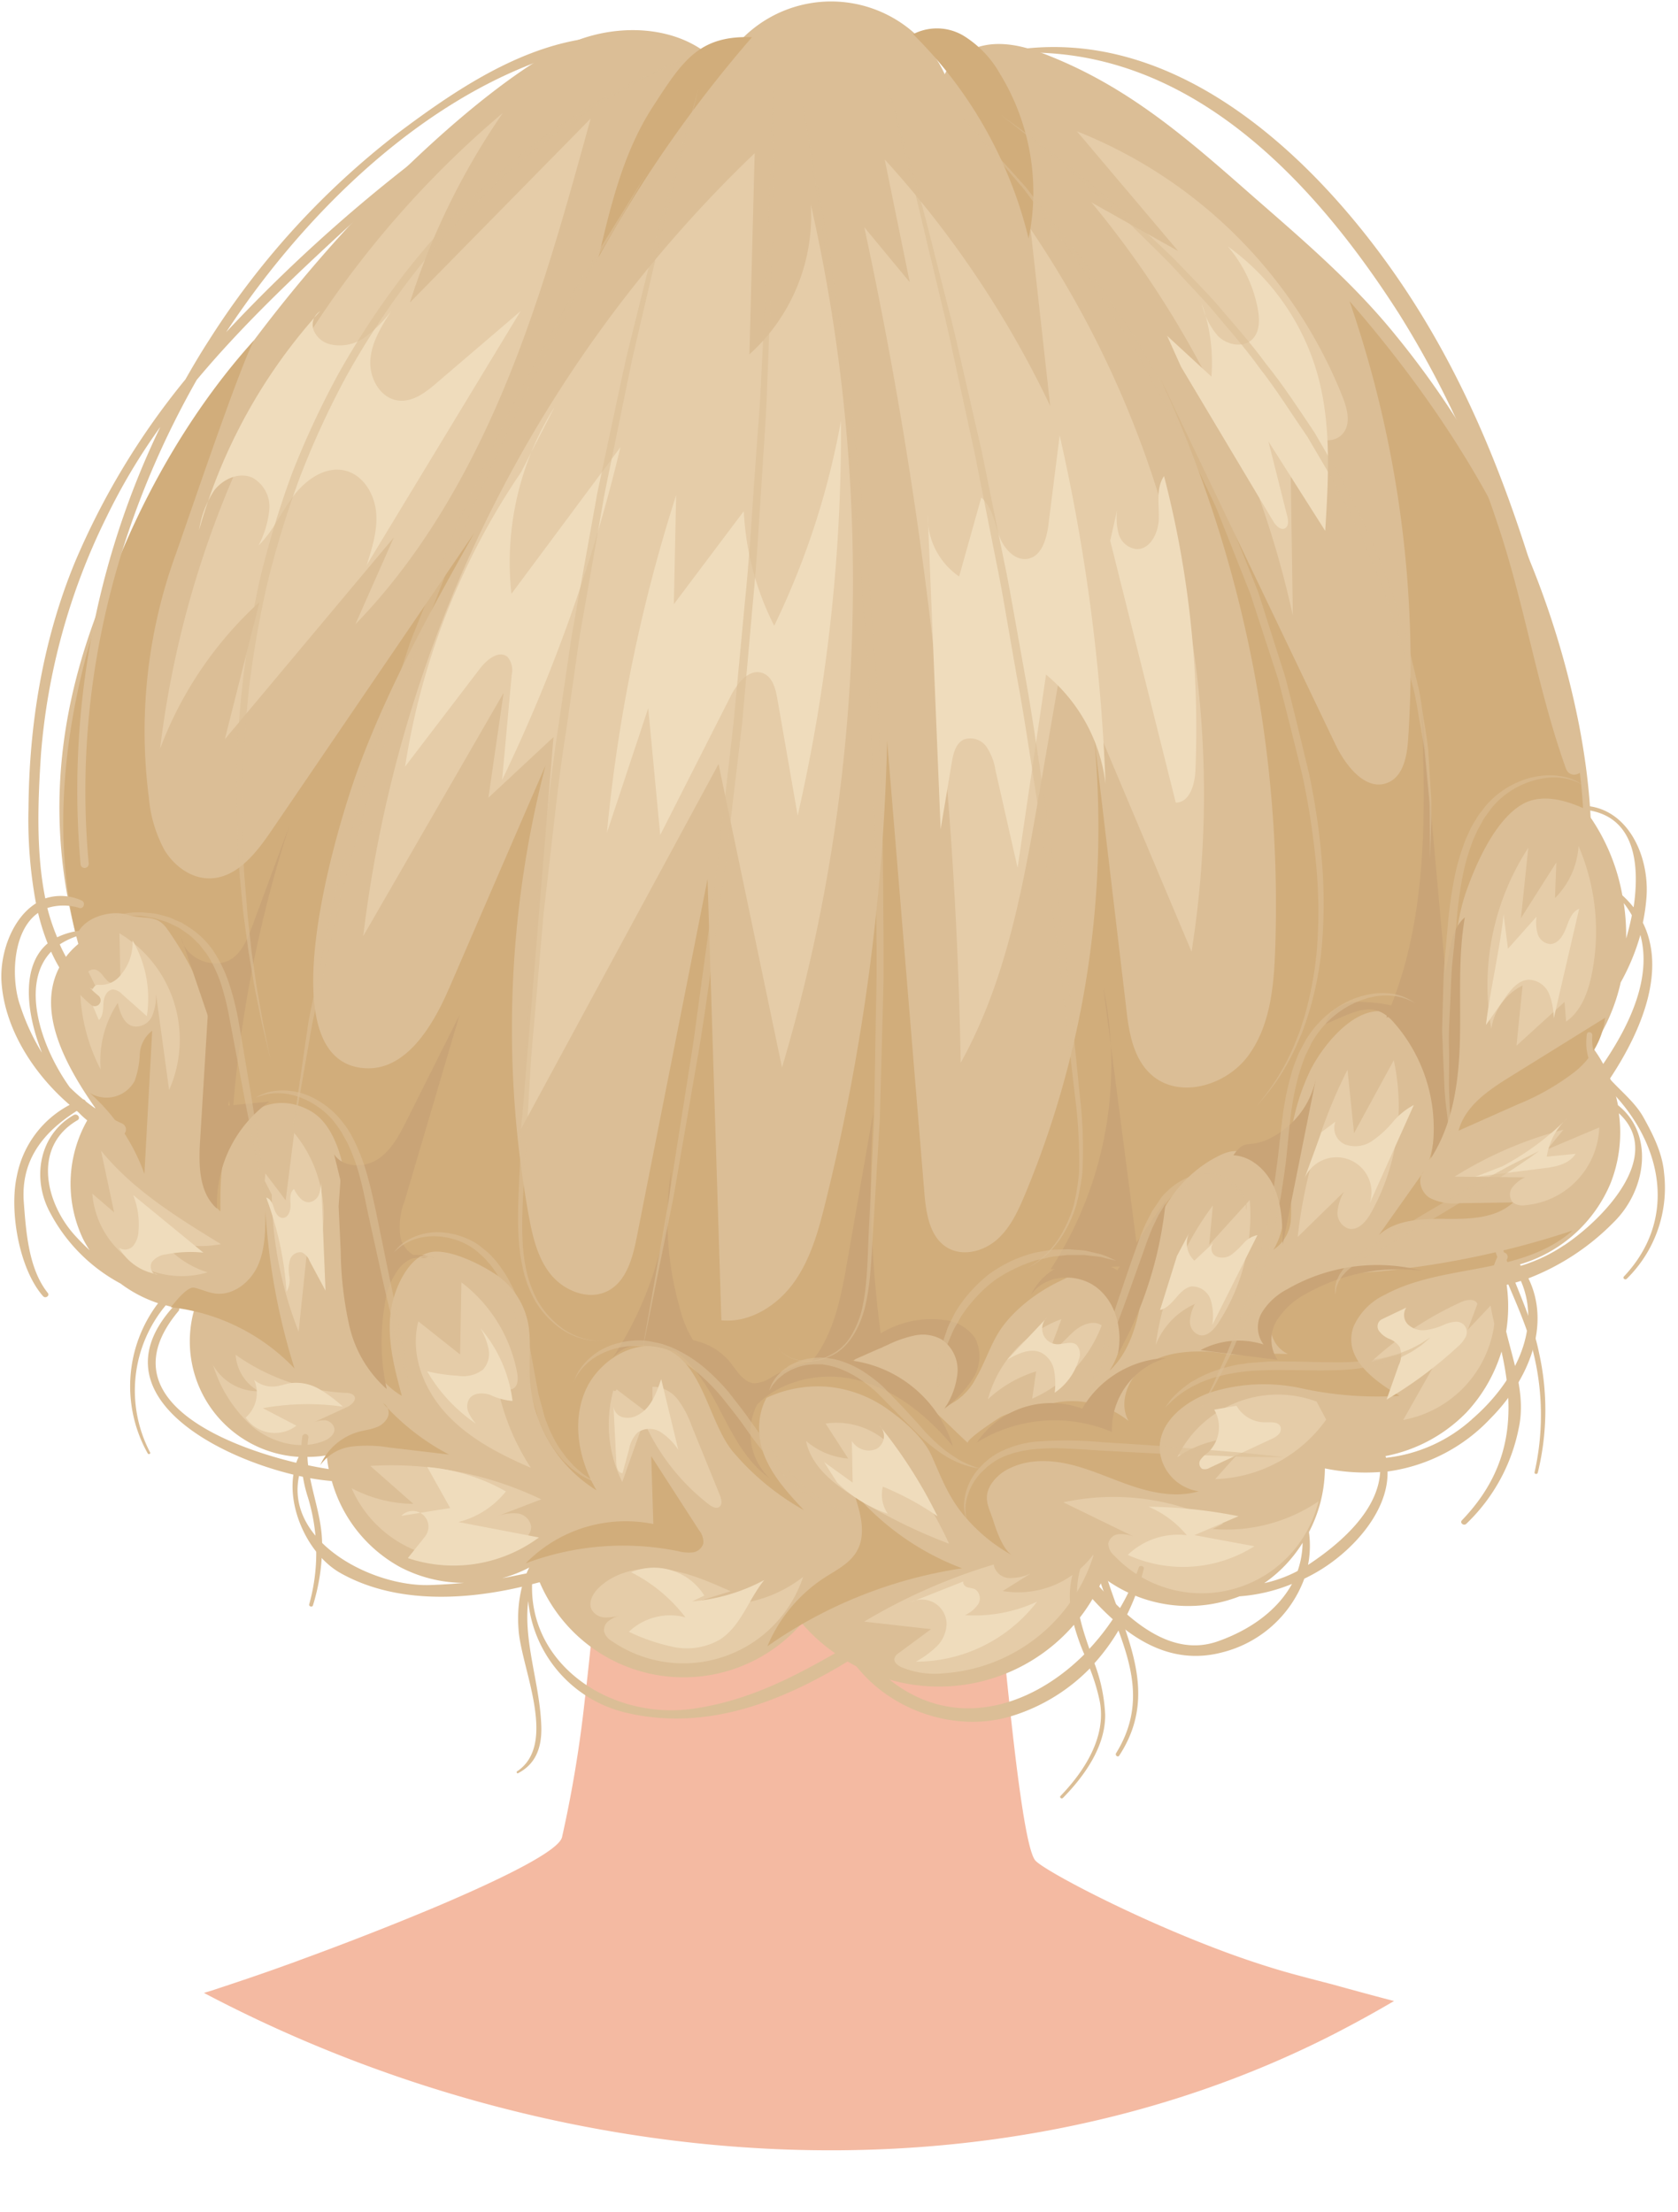 <svg xmlns="http://www.w3.org/2000/svg" viewBox="-0.22 -0.216 255.99 337.406"><title>Depositphotos_126177568_01</title><g data-name="Layer 2" style="isolation:isolate"><path d="M211 146.32a154.78 154.78 0 0 1-5 31.45c-.73 2.74-1.57 5.46-2.5 8.15-.36 1-.73 2-1.13 3.08-.84 2.26-1.75 4.49-2.75 6.72-8.37 18.55-23.12 35.18-41.21 44.95a81.09 81.09 0 0 1-7.65 3.62l-1 .4-.16.07c-2.25.88-4.52 1.65-6.85 2.31a69.58 69.58 0 0 1-18.56 2.7 71 71 0 0 1-21.31-3.15 75.51 75.51 0 0 1-8.47-3.12l-1.06-.5c-1.45-.65-2.9-1.36-4.31-2.1-1.79-.93-3.56-1.93-5.27-3a95 95 0 0 1-29.55-28.78 113.81 113.81 0 0 1-10.55-20.39c-.13-.29-.23-.6-.36-.9-1-2.62-2-5.27-2.82-7.94a172.85 172.85 0 0 1-7-33.22c-.63-5.34-1-10.69-1.31-16-1-19.58.07-39.61 6.94-58.07s20.22-35.31 38.73-43.51c16.15-7.16 34.65-7.22 52.39-6 19.54 1.36 40.21 4.65 54.89 17.14 17.45 14.85 22.26 38.92 24.53 61.22a274.24 274.24 0 0 1 1.34 44.87z" fill="#f4baa2"/><path d="M223.52 167.62a57.83 57.83 0 0 1-2.52 7.58 27.52 27.52 0 0 1-2.43 4.6c-2.43 3.67-6.13 6.69-10.46 7.42a11.3 11.3 0 0 1-5.29-.38l-.46-.16c-.29-.11-.55-.21-.82-.34A9.95 9.95 0 0 1 197 182l8.65-34.65a6.61 6.61 0 0 1 .88-1.82 7.78 7.78 0 0 1 2.27-2.18 9.13 9.13 0 0 1 2.16-1 9.55 9.55 0 0 1 6.31.2c4.36 1.79 7.06 6.42 7.74 11.09s-.28 9.42-1.49 13.98z" fill="#f4baa2"/><path d="M46.42 182a8.42 8.42 0 0 1-3.11 3.5c-.14.11-.29.2-.43.29a8.63 8.63 0 0 1-1 .54 10.1 10.1 0 0 1-1.29.5 11.3 11.3 0 0 1-5.29.38c-4.33-.73-8-3.75-10.46-7.42a27.52 27.52 0 0 1-2.43-4.6 57.81 57.81 0 0 1-2.49-7.58c-1.22-4.56-2.22-9.3-1.54-14s3.38-9.3 7.74-11.09a9.61 9.61 0 0 1 7.38.21 7.9 7.9 0 0 1 1.09.57 7.78 7.78 0 0 1 2.27 2.18 6.61 6.61 0 0 1 .88 1.82z" fill="#f4baa2"/><path d="M212.45 305q-4.47 2.62-9.09 5c-53.13 27.19-119.61 21.65-172.47-6.24l1.27-.38c3-1 7-2.31 11.37-3.9.67-.23 1.35-.48 2-.73 6.86-2.5 14.56-5.5 21.37-8.38 10-4.27 18.12-8.32 18.62-10.36A188.05 188.05 0 0 0 89 259c.86-7.19 1.58-14.91 2.21-22.25v-.38c.38-4.27.73-8.38 1.06-12.2 20.41-2.4 37.31-.33 57.72-2.75.48 4.25 1.06 10.22 1.69 16.81v.06c.69 7.22 1.42 15.2 2.21 22.42 1.27 11.76 2.61 21.52 3.86 22.88 1.46 1.59 15.81 9.2 30.24 14.41 3.34 1.19 6.71 2.27 9.9 3.11 1.71.46 3.4.9 5 1.31 3.66 1.01 6.92 1.9 9.56 2.58z" fill="#f4baa2"/><path d="M246.61 168.36a21.68 21.68 0 0 0-1.2-4.09c5.12-7.73 8.49-16.71 5-23.75a30.23 30.23 0 0 0 .55-3.85c.49-6.48-3-13.95-9.91-14-.35-.43-.69-.86-1.06-1.26-31.35 18.15-69.09 21.41-105.3 20.35s-72.47-6-108.53-2.58c-6.53.62-14 2.13-17.17 7.86-3.83 6.9.81 15.27 5.32 21.74a19.6 19.6 0 0 0-1.85 20 17.91 17.91 0 0 0 1 1.71c-.79-.74-1.57-1.51-2.31-2.33-4.48-5-6.42-13.51.45-17.51.55-.32 0-1.1-.57-.79-5.3 3-6.44 9.71-3.59 14.92a26 26 0 0 0 10.73 10.78 20 20 0 0 0 5.73 3 20.93 20.93 0 0 0-1.59 22.9c.12.22.49.09.37-.14a20.29 20.29 0 0 1 2.39-22.44c.36.09.72.21 1.09.28-11.53 12.84 5.5 22.44 18.38 25.55-.84 5.6 2.52 12.37 7.16 15 8.11 4.57 18.38 4.28 27.71 2.1a20.16 20.16 0 0 0-.53 6.39c.3 5.79 6.12 17.55-.22 21.77-.15.1 0 .37.15.28 2.75-1.42 3.65-4 3.55-7.15-.2-6.47-2.75-12.82-2-19.12A19.48 19.48 0 0 0 95.2 261c12.21 2.91 23.6-1.55 33.89-7.79a27.24 27.24 0 0 0 37.36-9.53c5.24 5.75 11.66 10.26 19.74 8.15a18 18 0 0 0 12.57-11.25c.54-.26 1.08-.54 1.61-.84 5.38-3 11.23-9.18 11.09-15.51a26.38 26.38 0 0 0 15.72-8.11c5.77-5.81 9.26-14.22 5.77-21.35a36.73 36.73 0 0 0 12.92-8.47c5.13-4.97 6.3-13.57.74-17.94zM46.44 222a16.9 16.9 0 0 0 3.18-.24 20 20 0 0 0 .31 2.1c-1.21-.19-2.55-.44-4-.76q.23-.52.51-1.1zM27 199.77a.46.46 0 0 0 .09-.49 17.9 17.9 0 0 0 2.34.2A17.65 17.65 0 0 0 45.34 222a9.32 9.32 0 0 0-.37.9C32.87 220 16.22 212.65 27 199.77zm38.4 41.78c-8.86.3-22.12-6.64-20-16.64a38 38 0 0 0 5 .78 21.61 21.61 0 0 0 10.42 13.12 21.18 21.18 0 0 0 9.76 2.41c-1.74.16-3.46.27-5.18.33zm11-1.05a20.73 20.73 0 0 0 4.12-1.62c-.15.3-.3.6-.42.9-1.23.22-2.47.52-3.71.72zm29.09 19.92c-12.2 1.73-24.89-6.39-24.54-19l1.16-.3a23.87 23.87 0 0 0 40 6.26 26.53 26.53 0 0 0 5.07 4.57c-6.81 3.9-13.59 7.32-21.69 8.47zm80.09-10.29c-7 2.47-13.24-2.92-18.1-8.35.22-.44.44-.89.64-1.35a21.52 21.52 0 0 0 20.76 2.84 26.08 26.08 0 0 0 8-1.89c-2.24 4.08-6.44 7.04-11.3 8.75zm12.17-10.73a19.84 19.84 0 0 1-5.1 1.86 21 21 0 0 0 5.85-6.15 13.67 13.67 0 0 1-.76 4.3zm46.61-77.33a20 20 0 0 0-1.62-2.52 29.09 29.09 0 0 0 4.29-9.92 33.57 33.57 0 0 0 3-7.24c1.71 6.29-1.33 13.32-5.68 19.69zm3.15-24.52a14.46 14.46 0 0 1 1.22 1.84c-.24 1.22-.54 2.42-.87 3.54a33 33 0 0 0-.36-5.37zm1.45.59a15.25 15.25 0 0 0-1.68-1.79 30.56 30.56 0 0 0-5.69-13.05c7.52.85 8.41 8.08 7.41 14.85zM199.45 238.4l-.12.07a15.18 15.18 0 0 0 .14-5 21.25 21.25 0 0 0 2.43-9.71 30.56 30.56 0 0 0 8.43.55c-.33 5.93-6.11 10.93-10.88 14.09zm24.91-22.15a23.37 23.37 0 0 1-13.13 5.89c0-.09-.06-.18-.09-.26a23.44 23.44 0 0 0 12.37-6.67 23.69 23.69 0 0 0 6.12-19.45c.73-.17 1.46-.37 2.17-.6 3.3 7.51-1.19 15.69-7.44 21.08zm14-26.51a24.44 24.44 0 0 1-6.56 3.11l-.15-.21a21.57 21.57 0 0 0 13.83-12.37 21.11 21.11 0 0 0 1.27-10.68c7.04 6.48-2.44 16.2-8.35 20.14z" fill="#dbbe96"/><path d="M86.15 6.64c-11.41 5.12-37.87 28.15-57.77 59.77-14.52 23.06-23.54 46.16-17.77 72.79s24.27 50.08 48.05 63.64 52.43 17.65 79.46 13.35 52.46-16.7 73.91-33.71c11.63-9.23 22.51-20.33 27.41-34.35 4.19-12 3.64-25.17 1.26-37.64A135.15 135.15 0 0 0 212.76 51c-7-8.67-15.23-15.45-23.54-22.77-9-7.9-17.41-15-28.62-19.62-2.89-1.2-5.93-2.25-9.06-2.1s-6.35 1.75-7.63 4.6A19.09 19.09 0 0 0 109.79 10c-5.24-6.19-14.89-6.91-22.4-3.89z" fill="#dbbe96"/><path d="M71.89 81.5l.23-.41-31 45.5c-2.32 3.4-5.31 7.18-9.43 7.17-2.81 0-5.36-1.92-6.82-4.32a20.53 20.53 0 0 1-2.38-8 79.06 79.06 0 0 1 4.18-37.33c2.21-6.25 9.57-28.11 11.88-32.45-20.32 22.4-34.57 60.72-27.11 91 .75-2.78 5-4.17 7.75-3.35s4.44-.17 6.1 2.18c3.14 4.44 6.22 10.22 6.94 15.69s-.82 12-1.22 17.56a22.18 22.18 0 0 0 0 5.25 7.46 7.46 0 0 0 2.39 4.56c0-3.43-.07-7 1.13-10.17 2-5.36 7.37-8.1 12.6-5.15 5 2.8 5.81 12 6 17 .18 4.83-.16 9.71.69 14.47s3.12 9.55 7.26 12c-1.13-4.21-2.27-8.55-1.69-12.87.41-3.1 2.44-8.13 5.87-9 2.72-.73 7.49 1.64 9.71 3.06a11.65 11.65 0 0 1 5.49 8.42c.33 2.69 0 5.42.18 8.13a21.57 21.57 0 0 0 10.14 16.66c-2.67-4.54-3.79-10.28-1.73-15.12 1.63-3.84 5.94-7.17 10.27-6.86 7.41.54 8.23 11.09 12.2 16a39.31 39.31 0 0 0 10.89 9c-2.26-2.43-4.57-4.92-5.89-8-2.36-5.43-.24-12.34 6.24-13.15a8.75 8.75 0 0 1 7.05 2.34c-3.81-3.66 7-9 9.61-9 2.27 0 6 .91 6.91 3.28.67 1.84-.48 8.25-2.75 8.91a9.33 9.33 0 0 0 5.13-4.59c1.17-2 1.94-4.29 3.09-6.34 2-3.58 6-6.63 9.65-8.37 1.78-.85 3.72-2 5.54-.92s3.17 3.94 3.63 5.94a11.21 11.21 0 0 1-1.58 8.64c2.78-2.57 4-6.39 4.72-10.11s.91-7.56 2.12-11.15a19.82 19.82 0 0 1 8.7-10.91c2.23-1.24 3.74-1.95 6-.58a10.4 10.4 0 0 1 4.24 4.92 10.53 10.53 0 0 1-.77 9.37 5.92 5.92 0 0 0 2.66-4.58 28.67 28.67 0 0 0-.23-5.49 33.72 33.72 0 0 1 3.2-17.29c2.05-4.11 7.89-11.42 13.19-8.24a10.34 10.34 0 0 1 3.82 4.92 25.33 25.33 0 0 1 1.14 17c4.35-7.16 4-16.11 3.82-24.49-.1-5.7 0-11.63 2-17 1.51-4.17 4.32-10.34 8.25-12.7 2.89-1.74 6.49-.77 9.39.51-1.88-29.95-17.19-56.13-35.63-77.32a170 170 0 0 1 8.94 66.83c-.17 2.54-.71 5.54-3 6.57-3.37 1.5-6.5-2.46-8.09-5.79l-26.62-55.61a191.65 191.65 0 0 1 17.42 87.11c-.21 5.58-.78 11.48-4.12 16s-10.38 6.61-14.63 3c-2.94-2.51-3.59-6.73-4-10.57l-4.85-40.92A145.62 145.62 0 0 1 156.14 182c-1.05 2.51-2.23 5.07-4.28 6.87s-5.19 2.61-7.54 1.23c-2.72-1.6-3.26-5.23-3.52-8.37l-5.68-68.95a323.75 323.75 0 0 1-9.42 70.45c-1.05 4.24-2.24 8.57-4.78 12.13s-6.74 6.24-11.09 5.81l-2.11-67.31-10.78 54.54c-.63 3.19-1.56 6.81-4.45 8.3s-6.64 0-8.69-2.53-2.79-5.87-3.38-9.09A159.85 159.85 0 0 1 83 116.55l-14.69 33.94c-2.53 5.85-6.65 12.73-13 12.22-15.14-1.2-3.93-37.32-1-45.37 4.56-12.52 11.07-24.21 17.58-35.84z" fill="#d1ad7b"/><path d="M146.56 230.59l.05.06a25.57 25.57 0 0 0 7.64 6.39c-1.47-.8-2.53-4-3-5.51-.65-1.9-1.51-3.28-.32-5.28a6.83 6.83 0 0 1 3-2.56c3-1.43 6.49-1.23 9.68-.39s6.18 2.28 9.32 3.29 6.56 1.59 9.72.66a7 7 0 0 1-5.92-6c-.48-4.76 4.52-8.23 8.56-9.33a27.15 27.15 0 0 1 12.74-.44 54.54 54.54 0 0 0 15.25 1.21c-3.58-2.16-8.77-5.63-7-10.58a9.71 9.71 0 0 1 4.72-4.81c4.49-2.44 9.67-3.15 14.69-4.11s10.19-2.32 14-5.71a134.65 134.65 0 0 1-29.87 6.26 46.1 46.1 0 0 0-8 1.13c-3.41.94-9 4-8.06 8.31a4.56 4.56 0 0 0 2.5 3.13 65.36 65.36 0 0 0-6.66.12c-1.84.14-3.64-.41-5.48-.48-3.29-.13-6.77.17-9.48 2s-4.29 5.7-2.69 8.58a13.74 13.74 0 0 0-12.82-2.37c-2.18.7-4.41.68-6.54 1.68-.49.23-5.61 3.62-5.14 4.05-2.5-2.28-4.92-4.93-7.67-6.88A29.15 29.15 0 0 0 131 209a18.19 18.19 0 0 0-9.14-.52 10 10 0 0 0-7 5.52 18.48 18.48 0 0 1 11.54-2.66 18.77 18.77 0 0 1 8.93 3.48c2.42 1.73 5.4 4.31 6.6 7.07 1.38 3.11 2.45 5.99 4.63 8.7z" fill="#d1ad7b"/><path d="M107.08 235.2a2.84 2.84 0 0 0-.65-2l-7.3-11.31.32 10.35a21.33 21.33 0 0 0-19.47 6 42.25 42.25 0 0 1 23.21-1.87 6.23 6.23 0 0 0 2.25.2 1.93 1.93 0 0 0 1.64-1.37z" fill="#d1ad7b"/><path d="M130.41 236.53c-1.09 1.78-3.07 2.75-4.82 3.88a23.13 23.13 0 0 0-8.74 10.48A69.49 69.49 0 0 1 146.56 239 40.48 40.48 0 0 1 130 227.36c1 2.99 2.07 6.47.41 9.17z" fill="#d1ad7b"/><path d="M25.83 199.18a30.69 30.69 0 0 1 18.88 9.34 100.31 100.31 0 0 1-4.44-24.06c0 2.81 0 5.72-1.12 8.29s-3.78 4.7-6.56 4.33c-1.08-.14-2.09-.64-3.16-.88s-2.89 2.15-3.6 2.98z" fill="#d1ad7b"/><path d="M20.33 164.64a4.88 4.88 0 0 1-6.89 1.82 30.16 30.16 0 0 1 8.37 12.38L23 157a4.79 4.79 0 0 0-1.89 3.55 14 14 0 0 1-.78 4.09z" fill="#d1ad7b"/><path d="M54.63 218.14a9.11 9.11 0 0 0-6 5.14 6.92 6.92 0 0 1 4.79-2.85 20.52 20.52 0 0 1 5.73.14l9.14 1.08a35.66 35.66 0 0 1-10.06-7.83 1.68 1.68 0 0 1 .69 2.16 3.11 3.11 0 0 1-1.88 1.56c-.76.29-1.6.39-2.41.6z" fill="#d1ad7b"/><path d="M231.29 168.25l-9 4c1-3.77 4.56-6.18 7.87-8.23l14.5-9a12.41 12.41 0 0 1-4.8 8.37 36.82 36.82 0 0 1-8.57 4.86z" fill="#d1ad7b"/><path d="M222.31 183.31a7.92 7.92 0 0 1-4.48-.85c-1.29-.85-1.92-2.87-.83-4l-6.87 9.71c2.67-2.42 6.65-2.51 10.26-2.47s7.59-.07 10.24-2.51z" fill="#d1ad7b"/><path d="M164.87 214.64a13.68 13.68 0 0 0-16.07 5.17 22.46 22.46 0 0 1 20.61-1.61 11.38 11.38 0 0 1 8.29-11.28 15.69 15.69 0 0 0-12.83 7.72z" fill="#c9a477"/><path d="M216.82 193.63a27.43 27.43 0 0 0-20.65 2.79 9.9 9.9 0 0 0-3.84 3.5 4.44 4.44 0 0 0 .21 4.94 12.43 12.43 0 0 0-9.62.86l11.76 1.48a5.56 5.56 0 0 1-.12-6 11.83 11.83 0 0 1 4.72-4.21 28.43 28.43 0 0 1 17.54-3.36z" fill="#c9a477"/><path d="M187.94 176c2.86.15 5.24 2.47 6.33 5.12s1.16 5.59 1.2 8.46l5.07-25.3a13.1 13.1 0 0 1-7.65 9.43c-2.8 1.13-3.21-.22-4.95 2.29z" fill="#c9a477"/><path d="M212.3 155.61a24.46 24.46 0 0 1 5.78 20.83c3.39-5.26 4.26-11.74 4.42-18s-.31-12.57.75-18.73c-3.51 3.06-1.6 9.79-5.35 12.54-1.58 1.16-3.72 1.2-5.66.93a23.89 23.89 0 0 0-5.84-.57c-1.95.22-4 1.43-4.36 3.35 4.29-1.75 7.15-3.77 10.26-.35z" fill="#c9a477"/><path d="M178.43 186.48l.18-.35z" fill="#c9a477"/><path d="M170.32 206.34a59.58 59.58 0 0 0 7.31-23.5l-7.4 10.71a9.1 9.1 0 0 0-13.17 3.75c2.09-3.12 7-3.45 10-1.15s4.01 6.5 3.26 10.19z" fill="#c9a477"/><path d="M113.5 216.3c3.22-5.34 10.32-7.47 16.42-6.16s11.25 5.47 15.24 10.26a18.81 18.81 0 0 0-27.56-10.63 5.16 5.16 0 0 1-2.67 1c-1.7-.06-2.69-1.86-3.75-3.19a9.66 9.66 0 0 0-10.61-3c4.14 1.77 6.71 5.88 8.81 9.86s4.14 8.25 7.82 10.83a9.58 9.58 0 0 1-1.09-12.59z" fill="#c9a477"/><path d="M31.6 152.58l-1.29 21.11c-.23 3.72-.23 8 2.58 10.45a19.17 19.17 0 0 1 8-16.33l-6.3.61c1.13-7.42 1.24-9.66-2.99-15.84z" fill="#c9a477"/><path d="M51.44 183.78l.32 6.91A54.57 54.57 0 0 0 53.07 202a18.31 18.31 0 0 0 5.71 9.66 33.44 33.44 0 0 1-.28-13 11 11 0 0 1 2.24-5.5 4.8 4.8 0 0 1 5.41-1.47 10.23 10.23 0 0 0-9.39 1.64 36.43 36.43 0 0 0-4.93-15.06z" fill="#c9a477"/><path d="M143.84 201.12a6.63 6.63 0 0 1 4.65 2.69 6.16 6.16 0 0 1-.24 6.16 18.14 18.14 0 0 1-4.4 4.69 11.72 11.72 0 0 0 2-5.44 5.68 5.68 0 0 0-2.32-5.07 5.94 5.94 0 0 0-4.19-.67 17.65 17.65 0 0 0-4.1 1.42l-7.83 3.46a30.93 30.93 0 0 1 7.43-5.6 14.93 14.93 0 0 1 9-1.64z" fill="#c9a477"/><path d="M114.5 5.46A194.07 194.07 0 0 0 91.1 39c1.87-8 3.82-16.08 8.27-22.93s6.96-10.93 15.13-10.61z" fill="#d1ad7b"/><path d="M152.35 11.07a16.13 16.13 0 0 0-5.53-5.81 7.93 7.93 0 0 0-7.74-.26 65.53 65.53 0 0 1 17.62 31.16 34.63 34.63 0 0 0-4.35-25.09z" fill="#d1ad7b"/><path d="M34.08 112.54l25.78-30.78L54 95c10-10.29 17.26-23 22.76-36.2s9.32-27.11 13.13-40.93L62.32 45.92A108.93 108.93 0 0 1 76.5 17a150.68 150.68 0 0 0-52.3 97 57.64 57.64 0 0 1 15.16-22.38z" fill="#e5cca8"/><path d="M84.22 112.21l-4.92 59.71 30.1-55.6 9.68 46.29A259.76 259.76 0 0 0 123.48 31a28.47 28.47 0 0 1-9.37 22.83l.8-30.68a198.19 198.19 0 0 0-59.72 119.42l21.42-37.11-2.32 16z" fill="#e5cca8"/><path d="M134.75 24.11l3.82 18.72-6.94-8.39a657.82 657.82 0 0 1 14.71 127.45c7-12.57 9.54-27 12-41.21l3.78-21.86 19.44 46.12A153.62 153.62 0 0 0 157 34.71l3 27a154.48 154.48 0 0 0-25.25-37.6z" fill="#e5cca8"/><path d="M164.07 19.81l15.45 18.27-13.23-7.42a148.68 148.68 0 0 1 30.72 63l-.51-34.33c.38 2.2.83 4.54 2.35 6.17s4.52 2.09 5.88.31c1.15-1.51.58-3.67-.11-5.44a72.32 72.32 0 0 0-40.55-40.56z" fill="#e5cca8"/><path d="M14.63 150.77L12 150.1a27.83 27.83 0 0 0 3.13 12.8 16 16 0 0 1 2.62-10.14c.33 1.51.94 3.31 2.46 3.59a2.72 2.72 0 0 0 2.79-1.62 8 8 0 0 0 .58-3.33l2 14.63A18.9 18.9 0 0 0 18 142.14l.13 6.08a1.68 1.68 0 0 1-.37 1.35 1.31 1.31 0 0 1-1.65-.25c-.45-.41-.75-1-1.23-1.34a1.18 1.18 0 0 0-1.63 0z" fill="#e5cca8"/><path d="M24.17 188.62a16.36 16.36 0 0 0 9.32.93c-6.63-4.06-13.4-8.23-18.3-14.26l2 9.41-3.33-2.85a13.69 13.69 0 0 0 17.59 12 14.07 14.07 0 0 1-7.28-5.23z" fill="#e5cca8"/><path d="M41.24 182a58.38 58.38 0 0 0 4.1 20.9l1.91-18.36a8.31 8.31 0 0 0 1 6.45 19.67 19.67 0 0 0-3.59-18.4l-1.3 10.27-3.1-4.1-.09 1.15z" fill="#e5cca8"/><path d="M32.29 208a7.94 7.94 0 0 0 7 4 6.88 6.88 0 0 1-3.56-5.57 31.75 31.75 0 0 0 16.76 5.81c.55 0 1.21.12 1.41.63s-.5 1.21-1.13 1.51L47.08 217a4.75 4.75 0 0 1 2.11-.59 1.63 1.63 0 0 1 1.6 1.25c.12.92-.81 1.61-1.67 1.94-3.56 1.38-7.75.27-10.72-2.12a20.64 20.64 0 0 1-6.11-9.48z" fill="#e5cca8"/><path d="M78.8 235.24a18 18 0 0 1-25.38-8.46 20.66 20.66 0 0 0 9.43 2.39l-6.58-5.79a52.93 52.93 0 0 1 26.09 5.1l-6.72 2.57a6.94 6.94 0 0 1 3.1-.42 2.38 2.38 0 0 1 2.07 2c.03 1.2-1.02 2.05-2.01 2.61z" fill="#e5cca8"/><path d="M78.67 209.16a22.51 22.51 0 0 0-8.5-13.78l-.2 11-6.37-5.05c-1.3 5 .8 10.35 4.28 14.12s8.17 6.18 12.89 8.22A35.29 35.29 0 0 1 75.3 209a4.71 4.71 0 0 0 .79 2.07 1.62 1.62 0 0 0 2 .51c.75-.44.74-1.58.58-2.42z" fill="#e5cca8"/><path d="M94.3 246.2a5.32 5.32 0 0 0-1.66.81 1.8 1.8 0 0 0-.71 1.62 2.52 2.52 0 0 0 1.22 1.49 19.25 19.25 0 0 0 29.15-9.81 20.17 20.17 0 0 1-16.39 3.85l5.33-1.67c-3.27-1.45-6.61-2.92-10.16-3.35s-7.43.35-10 2.87c-.89.88-1.62 2.24-1 3.35a2.4 2.4 0 0 0 1.92 1.13 7.07 7.07 0 0 0 2.3-.29z" fill="#e5cca8"/><path d="M105.26 217.17a14.53 14.53 0 0 0-2.09-3.93 4.91 4.91 0 0 0-3.85-1.94v4.55l-5.51-4.17c.09.24-.38.4-.45.15a19.68 19.68 0 0 0 1.35 14l3.29-9.27a32.77 32.77 0 0 0 9.92 12.69c.47.36 1.13.72 1.61.37s.32-1.15.09-1.73z" fill="#e5cca8"/><path d="M144.57 235.25a58.73 58.73 0 0 0-10.35-15.46l3.19 2.81a11.54 11.54 0 0 0-11.68-5.68l3.45 5.34a11.3 11.3 0 0 1-6.43-2.69c.78 3.88 4.25 6.59 7.61 8.67a82 82 0 0 0 14.21 7.01z" fill="#e5cca8"/><path d="M143.86 255a25.75 25.75 0 0 0 22.83-18.26 14.28 14.28 0 0 1-13.94 5.72l4.26-2.67a7.34 7.34 0 0 1-3.29.69 2.51 2.51 0 0 1-2.35-2.06 87.57 87.57 0 0 0-19.76 8.71l10.2 1.15-4.89 3.62a1.51 1.51 0 0 0-.69.84c-.11.59.48 1.05 1 1.31a13.16 13.16 0 0 0 6.63.95z" fill="#e5cca8"/><path d="M200.9 228.8a25.08 25.08 0 0 1-16.12 4.2l1.59-.8a36.22 36.22 0 0 0-24.37-3.27l10.69 5.21a5.23 5.23 0 0 0-2.24-.35 1.79 1.79 0 0 0-1.59 1.41 2.47 2.47 0 0 0 .89 1.84 18.34 18.34 0 0 0 31.17-8.24z" fill="#e5cca8"/><path d="M200.63 213.56a17.08 17.08 0 0 0-21.25 8.49 16.48 16.48 0 0 1 11.27-2.79l-5.49 6.14a21.7 21.7 0 0 0 16.94-9.08z" fill="#e5cca8"/><path d="M225.17 198.67c-.37-.88-1.67-.66-2.53-.26a51.52 51.52 0 0 0-13.7 9.12l8-2.17c.79-.21 1.83-.33 2.23.38.31.55 0 1.24-.32 1.79l-5 8.84a17.16 17.16 0 0 0 14-18.15l-4.16 4.4z" fill="#e5cca8"/><path d="M197.75 188.46l7.07-6.9a7.38 7.38 0 0 0-1 3.11 2.52 2.52 0 0 0 1.7 2.52c1.45.34 2.67-1.08 3.4-2.38a33.27 33.27 0 0 0 3.49-23.31l-6.06 11.12-1-9.66a74.5 74.5 0 0 0-7.6 25.5z" fill="#e5cca8"/><path d="M232.43 179.36a5.34 5.34 0 0 0-1.93 1.53 1.83 1.83 0 0 0 .07 2.29 2.44 2.44 0 0 0 1.91.43 12.36 12.36 0 0 0 11.28-11.86l-7.93 3.35 2.46-3a59 59 0 0 0-16.6 7.16z" fill="#e5cca8"/><path d="M237.21 131.33l-5.4 8.5 1.12-10.73a38.35 38.35 0 0 0-5.64 27.63 8.78 8.78 0 0 1 4.77-6.63l-.93 9.18 7.33-6.67.24 3c2.29-1.59 3.34-4.44 3.9-7.17a33 33 0 0 0-2-19.61 12.33 12.33 0 0 1-3.6 7.94z" fill="#e5cca8"/><path d="M182.07 198.68a6.26 6.26 0 0 0-.76 2.64 2.14 2.14 0 0 0 1.47 2.11c1.16.26 2.16-.81 2.82-1.8a30 30 0 0 0 4.84-18.81l-6.19 6.83.56-6a46.1 46.1 0 0 0-8.72 21.27 11.46 11.46 0 0 1 5.98-6.24z" fill="#e5cca8"/><path d="M157.25 213.12a19.77 19.77 0 0 0 10.6-11.18c-1.31-.87-3.1-.1-4.28.95s-2.17 2.41-3.66 2.92l1.8-4.82a18 18 0 0 0-11.22 12.23 19 19 0 0 1 7.36-4.26z" fill="#e5cca8"/><path d="M50.06 52.28a6.53 6.53 0 0 0 5.41-1.07 19.34 19.34 0 0 0 4-4c-1.48 2.31-3 4.75-3.19 7.49s1.5 5.81 4.22 6.17c2.27.3 4.3-1.29 6-2.77l12.7-10.86L55.71 86c.85-2.65 1.72-5.4 1.44-8.17s-2-5.6-4.71-6.26c-3-.74-6 1.37-7.87 3.84s-3.13 5.41-5.36 7.59a14.87 14.87 0 0 0 1.66-5.52 5.06 5.06 0 0 0-2.58-4.83c-2-.91-4.45.17-5.8 1.9a14.89 14.89 0 0 0-2.34 6.09 83.09 83.09 0 0 1 18.48-33.4 2.45 2.45 0 0 0-1 2.92 3.65 3.65 0 0 0 2.43 2.12z" fill="#efdcbc"/><path d="M84.39 61.84a44.51 44.51 0 0 0-6.59 28.52L94.43 68a251.17 251.17 0 0 1-18.05 50.75l1.46-16a3.18 3.18 0 0 0-.61-2.74c-1.28-1.13-3.15.35-4.19 1.7l-11.46 15a109.5 109.5 0 0 1 17.68-44.88z" fill="#efdcbc"/><path d="M102.93 75.31l-.35 16.63 10.67-14.19a43.17 43.17 0 0 0 4.64 17.48A120.53 120.53 0 0 0 128.07 64a261.8 261.8 0 0 1-6.6 60.18l-3.1-17.81c-.27-1.53-.72-3.3-2.16-3.89-2.11-.85-4 1.54-5 3.56l-10.71 21.11-1.83-19.35-6.3 19a243.94 243.94 0 0 1 10.56-51.49z" fill="#efdcbc"/><path d="M141.31 78.28a11.11 11.11 0 0 0 4.79 9.44l3.38-12.05c1.62 1.37 2 3.67 2.67 5.67s2.44 4.1 4.51 3.66 2.8-3.07 3.07-5.22l1.71-13.58a288.52 288.52 0 0 1 7 53.17 25.62 25.62 0 0 0-9.08-16.69l-4.34 29.47-3.38-14.91a8.69 8.69 0 0 0-1.4-3.59 3 3 0 0 0-3.44-1.06c-1.23.6-1.6 2.15-1.82 3.5l-1.7 10.19z" fill="#efdcbc"/><path d="M170.2 77.59a9.57 9.57 0 0 0 .23 3.6 3.25 3.25 0 0 0 2.57 2.33c2.2.24 3.53-2.45 3.57-4.66s-.45-4.64.79-6.46a153 153 0 0 1 4.79 44.89c-.09 2.13-.86 4.9-3 4.92l-10-39.95z" fill="#efdcbc"/><path d="M177.83 51l6.76 6.23a26.7 26.7 0 0 0-1.48-11.14 11.34 11.34 0 0 0 2.53 5c1.37 1.31 3.74 1.79 5.13.5 1.21-1.13 1.2-3 .9-4.67a20.41 20.41 0 0 0-4.59-9.56 36.09 36.09 0 0 1 13.66 19.4c2.19 7.74 1.71 15.94 1.21 24l-8.67-13.66 2.88 11.43c.17.67.24 1.57-.39 1.86s-1.34-.42-1.72-1.05l-14.1-23.62z" fill="#efdcbc"/><path d="M13.06 151.09l1.8 4.29c.68-.62.64-1.68.7-2.61s.53-2 1.46-2.06a2.17 2.17 0 0 1 1.39.72l3.77 3.35A17.59 17.59 0 0 0 20 143.22a7.52 7.52 0 0 1-1.71 5.16 3.87 3.87 0 0 1-3.42 1.62c-1.1-.18-1.05 1.92-1.81 1.09z" fill="#efdcbc"/><path d="M40.39 182.45c.69.16 1 1 1.19 1.63s.62 1.46 1.33 1.47c.86 0 1.22-1.1 1.19-2s-.15-1.89.53-2.41c.51 1 1.31 2.16 2.42 2a1.88 1.88 0 0 0 1.4-1.2 5.54 5.54 0 0 0 .31-1.9l.68 16.61L47 192.1a2.37 2.37 0 0 0-1.19-1.3A1.65 1.65 0 0 0 44 192a5.91 5.91 0 0 0-.08 2.44 3.52 3.52 0 0 1-.43 2.37 50.13 50.13 0 0 0-3.1-14.36z" fill="#efdcbc"/><path d="M25.13 191.11a3.13 3.13 0 0 0-2.18 1.18c-.44.73 0 2 .88 1.86a8.18 8.18 0 0 1-5.89-4.05 1.65 1.65 0 0 0 2.18-.31 3.79 3.79 0 0 0 .79-2.26 11.94 11.94 0 0 0-.82-5.47l10.72 8.79a19.27 19.27 0 0 0-5.68.26z" fill="#efdcbc"/><path d="M38.55 210.26a4.33 4.33 0 0 0 3.16 1c.84-.08 1.63-.4 2.46-.52a7.05 7.05 0 0 1 4.32.92 21 21 0 0 1 3.6 2.68 38.33 38.33 0 0 0-12.21.23l5.12 2.67a5.39 5.39 0 0 1-7.74-1.24 5 5 0 0 0 1.29-5.74z" fill="#efdcbc"/><path d="M73.07 202.37a10.68 10.68 0 0 1 1.24 3.15 3.61 3.61 0 0 1-.84 3.16 4.93 4.93 0 0 1-3.81.95 27 27 0 0 1-4.72-.69 24.53 24.53 0 0 0 7.45 8 6.66 6.66 0 0 1-1.15-1.76 2.25 2.25 0 0 1 .11-2c.65-1 2.11-1 3.23-.63a9.58 9.58 0 0 0 3.39.92 21.12 21.12 0 0 0-4.9-11.1z" fill="#efdcbc"/><path d="M62 237.44a21.91 21.91 0 0 0 20-3.15l-12.28-2.35a13.53 13.53 0 0 0 7.24-4.67 29.31 29.31 0 0 0-12-3.72l3.5 6.25L61 231a2.4 2.4 0 0 1 3.81 2.87 4.78 4.78 0 0 1-.41.56z" fill="#efdcbc"/><path d="M104.35 246.48a9.11 9.11 0 0 0-8.63 2.2 29.91 29.91 0 0 0 6.88 2.33 10.06 10.06 0 0 0 7-1.14c3.21-2.05 4.37-6.14 6.78-9.09a28 28 0 0 1-11 3.26l1.85-.89a9.07 9.07 0 0 0-11.17-3.55 24.08 24.08 0 0 1 8.29 6.88z" fill="#efdcbc"/><path d="M125.5 222.79l4.36 3.14-.12-6.36a3 3 0 0 0 3.72 1.23 2.24 2.24 0 0 0 .5-3.57 73.31 73.31 0 0 1 8.84 13.83 43.51 43.51 0 0 0-8.34-4.52 5.22 5.22 0 0 0 .75 4.13 20.35 20.35 0 0 1-7.73-4.77z" fill="#efdcbc"/><path d="M103.26 220.92a9.45 9.45 0 0 0-2.66-2.68 3.22 3.22 0 0 0-3.57.06 4.75 4.75 0 0 0-1.28 2.53l-1 3.65c-.67 0-.91-.87-.94-1.53l-.44-8.77a1.91 1.91 0 0 0 1.37 1.76 3.07 3.07 0 0 0 2.31-.3c2-1 2.88-3.37 3.6-5.5z" fill="#efdcbc"/><path d="M146.75 241l-8.11 3.21a3.77 3.77 0 0 1 5.55 3.3 5.08 5.08 0 0 1-1.56 3.45 15.09 15.09 0 0 1-3.13 2.28 23.34 23.34 0 0 0 18.5-9.16 22.6 22.6 0 0 1-11 2.06 4.87 4.87 0 0 0 2-1.66 1.68 1.68 0 0 0-.5-2.31 9.82 9.82 0 0 0-1.14-.27c-.36-.13-.74-.5-.61-.9z" fill="#efdcbc"/><path d="M182 233.94l6.72-2.89A74.39 74.39 0 0 0 175 229.6a15.45 15.45 0 0 1 5.83 4.35 11.09 11.09 0 0 0-9 3 20.32 20.32 0 0 0 19.31-1.32z" fill="#efdcbc"/><path d="M159.44 200.82l-6 6.36c1.6-.92 3.53-1.86 5.2-1.07a3.88 3.88 0 0 1 1.95 2.69 11.48 11.48 0 0 1 .09 3.42 9.34 9.34 0 0 0 3.66-5 2.16 2.16 0 0 0-.32-2.3c-.8-.66-2-.06-3-.1a2.37 2.37 0 0 1-1.6-4z" fill="#efdcbc"/><path d="M181.23 187.78a3.62 3.62 0 0 0 .76 4.29l2.88-2.7a1.37 1.37 0 0 0 .48 2.07 2.42 2.42 0 0 0 2.35-.32 12.75 12.75 0 0 0 1.8-1.71 3.8 3.8 0 0 1 2.11-1.23l-6.89 13.72a8.65 8.65 0 0 0-.23-3.82 3 3 0 0 0-2.89-2.08c-2 .28-2.83 3.16-4.84 3.59l2.57-8.23z" fill="#efdcbc"/><path d="M203.51 170.87a2.72 2.72 0 0 0 1.51 3.49 4.54 4.54 0 0 0 4.06-.53 15.36 15.36 0 0 0 3.12-2.83 10.71 10.71 0 0 1 3.27-2.67l-6.76 15.07a5.33 5.33 0 0 0-9.9-3.93l2.57-7z" fill="#efdcbc"/><path d="M229 177.67a41.62 41.62 0 0 0 9.91-7.35 10 10 0 0 0-3.16 5.89l4.39-.43c-1 1.58-3.06 2-4.9 2.2l-10.42 1.31z" fill="#efdcbc"/><path d="M214.32 199.23a2.05 2.05 0 0 0 .29 2.61 3.35 3.35 0 0 0 2.66.82 9.85 9.85 0 0 0 2.75-.79 5.3 5.3 0 0 1 1.71-.47 1.59 1.59 0 0 1 1.58 2.42 5 5 0 0 1-1.16 1.39 63.23 63.23 0 0 1-10.84 8.06l1.84-5.22a3.51 3.51 0 0 0 .17-2.79 3.45 3.45 0 0 0-1.59-1.26 3.59 3.59 0 0 1-1.6-1.25 1.22 1.22 0 0 1 .46-1.74z" fill="#efdcbc"/><path d="M188.42 214.2a5 5 0 0 0 4.4 2.53c.86 0 2-.12 2.31.68a1.18 1.18 0 0 1-.32 1.19 3.48 3.48 0 0 1-1.09.69l-9.39 4.37a1.39 1.39 0 0 1-1.15.17 1 1 0 0 1-.27-1.37 4.58 4.58 0 0 1 1.11-1.09 5.3 5.3 0 0 0 1-6.57z" fill="#efdcbc"/><path d="M229.16 139.22l.67 5.27 4.36-4.89a6.49 6.49 0 0 0 .16 2.6 2.21 2.21 0 0 0 1.89 1.58c1.23 0 2-1.27 2.45-2.43s.86-2.5 2-2.95l-3.88 16.74a10.25 10.25 0 0 0-.71-3.77 3.49 3.49 0 0 0-3-2.15c-1.63 0-2.82 1.48-3.75 2.81l-2.88 4.1c.53-4.71 2.24-12.19 2.69-16.91z" fill="#efdcbc"/><path d="M35.21 170.37a189.53 189.53 0 0 1 8.7-44.59l-5.59 15.12c-.69 1.85-1.45 3.82-3 5-2.76 2-7.36.14-7.94-3.23l6.05 17.77z" fill="#c9a477"/><path d="M65 191.55a13 13 0 0 0-9.48 3.89l-4.77-19.59c1.37 2.08 4.6 2.11 6.68.74s3.28-3.7 4.4-5.92l8.05-16.06L61.5 183a10.78 10.78 0 0 0-.62 5.55c.45 1.85 2.28 3.45 4.12 3z" fill="#c9a477"/><path d="M111.07 207.9l-9.31-2.23A15.26 15.26 0 0 0 97 205a5.16 5.16 0 0 0-4 2.27 54.4 54.4 0 0 0 9.15-28.78 49 49 0 0 0 1.45 21.19 16 16 0 0 0 2.49 5.38 6.91 6.91 0 0 0 4.98 2.84z" fill="#c9a477"/><path d="M129 192.39l4-22.94a170.72 170.72 0 0 0 1.43 35.84l-13 4.29c5.05-3.94 6.48-10.86 7.57-17.19z" fill="#c9a477"/><path d="M168.11 150.45l5.5 42.38-13.55.55a57.26 57.26 0 0 0 8.05-42.93z" fill="#c9a477"/><path d="M211.27 154.95c6.44-14.7 6-31.38 5.37-47.42l4.21 46.81z" fill="#c9a477"/><path d="M95.38 5.41c-13-.77-24.89 7.16-34.86 14.65A122.75 122.75 0 0 0 31.65 51.7c-1.26 1.94-2.44 3.94-3.58 5.95a114.07 114.07 0 0 0-16.84 27.84c-4.9 11.84-7 24.7-7.1 37.46a69.85 69.85 0 0 0 1.14 14.62C1.72 139.79-.22 145 0 149.39c.4 7.12 4.78 14.08 10.41 18.92a15.6 15.6 0 0 0-8.06 10.86c-1.17 5.33.34 14.17 4 18.32.37.41 1.07-.06.71-.51-2.92-3.65-3.31-9.31-3.65-13.84-.48-6.54 3.11-10.75 8.08-13.91l.27.22a13 13 0 0 0 1.93 1.68.66.66 0 0 0 .58.09 28 28 0 0 0 3.37 1.78 1 1 0 0 0 .8-1.83 26.25 26.25 0 0 1-5.57-3.39.63.63 0 0 0-.43-.33c-.69-.57-1.36-1.17-2-1.8-4.51-6.27-7.55-15.82-2.86-20.71a22.7 22.7 0 0 0 6.11 8.14.9.9 0 0 0 1.13-1.4 21 21 0 0 1-5.92-7.85 11.44 11.44 0 0 1 4.39-1.69.24.24 0 0 0 0-.47 10.85 10.85 0 0 0-4.79 1.08 32.4 32.4 0 0 1-1.5-4.47 8.28 8.28 0 0 1 4.91 0c.67.18.95-.89.33-1.14a7.63 7.63 0 0 0-5.55-.32c-1.48-7.3-1.09-15.39-.66-22A98.94 98.94 0 0 1 16 78.71a92.65 92.65 0 0 1 8.24-13.81 127.47 127.47 0 0 0-12.16 66.8.63.63 0 0 0 1.24-.13c-2.4-25.92 3.68-51.32 16.47-73.84 10.1-12.09 22.36-22.5 33.79-33.23.23-.21 0-.61-.29-.41a239.76 239.76 0 0 0-29 26.35C48.09 29.47 70.34 8.72 95.37 5.9c.27-.03.3-.48.01-.49zM7.05 143.68c-4 3.37-3.36 10.4-.88 16.64l-.12-.17a33.48 33.48 0 0 1-3.15-6.86c-1.47-4-1.3-11.48 2.69-14.26a34 34 0 0 0 1.46 4.65z" fill="#dbbe96"/><path d="M241.46 115.92c-6.85-27.4-13.64-53.58-30.57-76.7-12.81-17.48-32.6-35.05-55.81-31.89a.25.25 0 0 0 .05.5c26.13-.91 45.11 19.52 58.12 39.88a146.57 146.57 0 0 1 15 32c4.15 12.29 6.06 25.12 10.42 37.29.67 1.83 3.24.73 2.79-1.08z" fill="#dbbe96"/><path d="M174.27 239.09c.11-.44-.62-.65-.76-.22a33.92 33.92 0 0 1-3.11 6.6c-1.4-3.87-2.86-7.82-3.32-12a.48.48 0 0 0-.95.1c.22 4.56 1.93 8.81 3.54 13a35.73 35.73 0 0 1-3.7 4.71c-1.37-3.93-2.59-7.85-1.4-12.13.14-.49-.7-.73-.86-.25-1.24 3.76-.76 6.89.49 10.62.3.89.63 1.76 1 2.6-9.34 9.34-23.4 12.57-33.75-.2a1 1 0 0 0-1.65 1.18c5.26 7.44 15.66 11.19 24.52 8.37a28.27 28.27 0 0 0 11.72-7.2 30.14 30.14 0 0 1 1.53 5.09c1 5.45-2.43 10.66-6 14.36-.21.22.16.51.37.3 3.24-3.3 6.5-7.82 6.44-12.71a25.19 25.19 0 0 0-1.64-7.83 30.94 30.94 0 0 0 3.67-5c2.24 6.06 3.75 12.06-.36 18.71-.2.32.25.7.47.38 4.59-7 2.92-13.59.57-20.29a34.93 34.93 0 0 0 3.18-8.19z" fill="#dbbe96"/><path d="M253.64 178.66c-.26-3-1.68-5.83-3.13-8.43-2.45-4.41-8.28-6.67-7.81-12.53 0-.54-.77-.68-.84-.13-.48 3.8 1.18 6 3.73 8.69 7.77 8 10.18 19.46 1.93 28.23-.24.26.18.6.43.35a19.45 19.45 0 0 0 5.69-16.18z" fill="#dbbe96"/><path d="M46.84 219a.48.48 0 0 0-.94-.14 21.25 21.25 0 0 0 .86 9.33 29 29 0 0 1 .19 16.3c-.09.33.47.49.57.17a31 31 0 0 0 1.4-9.32c0-5.6-3-10.59-2.08-16.34z" fill="#dbbe96"/><path d="M234.56 206.09c-1-4.92-3.22-9.4-4.92-14.06 0-.07 0-.14.07-.21a.7.7 0 0 0-.48-1 35.26 35.26 0 0 1-1.17-4.19c-.15-.72-1.27-.62-1.14.12a30.46 30.46 0 0 0 1.29 4.76c-1.8 3.89-1.28 7.27-.13 11.38 3 10.87 3 20.17-5.27 28.78-.38.4.28.91.66.54a27.53 27.53 0 0 0 8-14.57c1.78-8.14-4.24-16.08-2.38-23.84 1 2.45 2.1 4.86 3.05 7.37a39.7 39.7 0 0 1 1.75 23.16c-.07.32.42.38.49.08a40.08 40.08 0 0 0 .18-18.32z" fill="#dbbe96"/><path d="M98.36 26.33l-3.43 5.94-4 6.8-2.44 4.18c-.81 1.5-1.61 3.1-2.48 4.75L80.5 58.72c-.48 1-1 1.9-1.48 2.9l-1.37 3-2.85 6.26c-1.92 4.25-4 8.59-5.73 13.2l-5.43 13.87L58.88 112c-1.68 4.61-2.85 9.3-4.12 13.79l-1.85 6.62-.91 3.24c-.28 1.06-.49 2.13-.74 3.17l-2.66 11.77c-.4 1.82-.82 3.57-1.17 5.24l-.83 4.77-1.35 7.75-1.25 6.74 1-6.79 1.13-7.8.7-4.8c.3-1.68.7-3.43 1.07-5.26l2.46-11.84c.23-1 .42-2.12.68-3.19l.86-3.23 1.8-6.66c1.25-4.51 2.4-9.22 4.05-13.86l4.69-14.15L68 83.67c1.72-4.61 3.87-9 5.83-13.21l2.92-6.25 1.43-3c.49-1 1-1.93 1.53-2.88l5.75-10.65c.9-1.64 1.72-3.24 2.58-4.71l2.56-4.11 4.16-6.69z" fill="#dbbe96" style="mix-blend-mode:screen" opacity=".6"/><path d="M105.23 8.31l-1.85.84c-1.19.57-3 1.3-5.17 2.49-1.09.59-2.32 1.18-3.6 1.93l-4.13 2.48L86 19.14l-4.84 3.66a112.48 112.48 0 0 0-10 9.22 118.91 118.91 0 0 0-9.83 11.6 126.91 126.91 0 0 0-8.78 13.68 132.59 132.59 0 0 0-7 15.23 145.3 145.3 0 0 0-4.94 16.05 152.51 152.51 0 0 0-2.82 16c-.55 5.25-1 10.34-1 15.19s0 9.43.27 13.65l.5 6.05.6 5.45.68 4.77c.22 1.47.48 2.82.69 4 .4 2.44.84 4.33 1.09 5.63l.41 2-.47-2c-.29-1.29-.81-3.17-1.27-5.6-.24-1.21-.53-2.55-.79-4l-.8-4.76-.74-5.45c-.23-1.92-.39-4-.6-6.07-.29-4.24-.55-8.84-.48-13.71a141.52 141.52 0 0 1 .87-15.3 153.66 153.66 0 0 1 2.64-16.13 145.64 145.64 0 0 1 4.9-16.2 133.59 133.59 0 0 1 7.16-15.38A128.07 128.07 0 0 1 60.37 43a108 108 0 0 1 10.06-11.63 113.28 113.28 0 0 1 10.26-9.13c1.71-1.24 3.31-2.49 4.92-3.6l4.63-3 4.2-2.39c1.31-.72 2.56-1.29 3.67-1.85 2.2-1.15 4-1.8 5.25-2.33z" fill="#dbbe96" style="mix-blend-mode:screen" opacity=".6"/><path d="M117.76 12.77l-.06 8.38-.06 9.61v5.91c0 2.08-.14 4.27-.22 6.55L116.84 58c-.07 2.62-.22 5.3-.4 8l-.54 8.4c-.38 5.7-.7 11.6-1.29 17.57L113 110.1l-2.14 18.06c-.64 6-1.55 11.8-2.34 17.46s-1.53 11.13-2.46 16.29l-2.51 14.54c-.4 2.25-.74 4.41-1.13 6.46l-1.18 5.8-1.91 9.42-1.67 8.21 1.46-8.25 1.67-9.46 1-5.82 1-6.47 2.3-14.57c.43-2.58.79-5.24 1.15-8l1.14-8.33c.77-5.65 1.64-11.49 2.26-17.45l2.05-18 1.7-18.09c.62-6 1-11.85 1.37-17.54l.6-8.38c.22-2.74.41-5.42.52-8l.74-14.72.33-6.54.19-5.91.31-9.61z" fill="#dbbe96" style="mix-blend-mode:screen" opacity=".6"/><path d="M92.26 204.23l-.57.06a3.94 3.94 0 0 1-.71 0 5.92 5.92 0 0 1-1-.05 10.55 10.55 0 0 1-5.73-2.65 13.59 13.59 0 0 1-2.91-3.52 18.17 18.17 0 0 1-1.85-5.07c-.84-3.79-.74-8.18-.52-12.87l.68-15.13.19-4.1.32-4.19.68-8.65.73-8.94 1-9.14c.69-6.15 1.32-12.4 2.28-18.61l1.37-9.37.68-4.63c.25-1.54.54-3.06.8-4.59l3.22-17.88 3.54-16.61.85-3.9.93-3.76 1.76-7.1c1.16-4.57 2.1-8.78 3.22-12.45l2.78-9.53 2.38-8.3-2.17 8.36-2.49 9.59-.74 2.86-.69 3.06-1.53 6.58-1.67 7.15-.88 3.77-.8 3.91L92 75.14 88.88 93c-.26 1.52-.54 3-.78 4.58l-.66 4.63-1.33 9.3c-1 6.2-1.65 12.44-2.36 18.57l-1.05 9.12-.77 8.92-.74 8.63-.37 4.18-.25 4.07-.88 15.18c-.27 4.69-.47 9 .26 12.75a17.81 17.81 0 0 0 1.71 5 13.33 13.33 0 0 0 2.77 3.52 10.42 10.42 0 0 0 5.6 2.76 5.87 5.87 0 0 0 1 .07 3.92 3.92 0 0 0 .7 0z" fill="#dbbe96" style="mix-blend-mode:screen" opacity=".6"/><path d="M118.5 205.37a5.07 5.07 0 0 0 1.73 1.43 7 7 0 0 0 6.14-.3 7.61 7.61 0 0 0 3.27-3 14.66 14.66 0 0 0 1.84-5c.72-3.75.66-8.12.94-12.85l.71-15.29.29-17.06.09-4.47v-4.54l-.11-9.24-.13-9.38-.41-9.45c-.26-6.31-.43-12.62-1-18.82l-.65-9.21c-.23-3-.38-6-.72-9l-1.7-17c-.55-5.4-1.32-10.47-1.9-15.18s-1.09-9-1.75-12.81l-1.55-9.85-1.35-8.58 1.56 8.55 1.79 9.81c.76 3.78 1.31 8.09 2 12.78s1.49 9.77 2.11 15.17l1.88 17c.36 2.94.52 6 .77 9l.7 9.23c.55 6.2.75 12.53 1 18.84l.37 9.47.09 9.4.07 9.25v4.55l-.11 4.48-.46 17.09-.92 15.28c-.33 4.72-.38 9.09-1.21 12.91s-2.8 7-5.46 8.07a7.18 7.18 0 0 1-6.26.16 5.09 5.09 0 0 1-1.66-1.44z" fill="#dbbe96" style="mix-blend-mode:screen" opacity=".6"/><path d="M156.58 193.2l.45-.29a11.16 11.16 0 0 0 1.29-.9 14.71 14.71 0 0 0 3.71-4.57 19.21 19.21 0 0 0 1.57-3.91 35 35 0 0 0 .8-4.91 76.19 76.19 0 0 0-.66-11.92l-1.62-14.12c-.52-5-1.36-10.27-2-15.73l-1.1-8.3-1.32-8.48c-.9-5.7-1.74-11.51-2.83-17.27l-1.51-8.66c-.49-2.88-1-5.75-1.58-8.57l-3.3-16.63-3.37-15.49c-.51-2.47-1.07-4.86-1.63-7.16l-1.6-6.68c-1.06-4.27-1.9-8.22-2.83-11.67l-2.32-9-2-7.82 2.24 7.76 2.54 8.91c1 3.43 2 7.36 3.06 11.62l1.7 6.66c.6 2.3 1.19 4.68 1.74 7.14l3.55 15.47 3.38 16.64c.6 2.83 1.11 5.7 1.62 8.58l1.55 8.66c1.06 5.78 1.88 11.6 2.75 17.31l1.28 8.5 1.06 8.32c.68 5.46 1.42 10.74 1.87 15.77l1.41 14.15a70 70 0 0 1 .42 12.06 35.36 35.36 0 0 1-.93 4.94 19.51 19.51 0 0 1-1.69 3.93 14.48 14.48 0 0 1-3.88 4.51 11.26 11.26 0 0 1-1.31.86z" fill="#dbbe96" style="mix-blend-mode:screen" opacity=".6"/><path d="M146.71 17.77l4.84 5.32 2.54 2.81 1.44 1.6a20.28 20.28 0 0 1 1.47 1.77l6.6 8.45c1.25 1.52 2.38 3.23 3.55 5l3.66 5.45 1.93 2.83c.64 1 1.18 2 1.79 3l3.6 6.28 1.87 3.26c.59 1.1 1.1 2.25 1.66 3.38l3.34 6.91c.54 1.17 1.17 2.31 1.65 3.52l1.43 3.65 2.92 7.26.72 1.83.6 1.87 1.19 3.74 2.37 7.43c1.29 5 2.47 9.94 3.62 14.73a106.21 106.21 0 0 1 2 14 76 76 0 0 1-.11 12.72 50.66 50.66 0 0 1-2.2 10.52l-.77 2.19-.87 2a34.54 34.54 0 0 1-1.74 3.38 31.46 31.46 0 0 1-3.06 4.35l-1.2 1.44 1.15-1.49a33.74 33.74 0 0 0 2.9-4.43 34.22 34.22 0 0 0 1.64-3.4l.81-2 .7-2.19a54.21 54.21 0 0 0 1.94-10.44 75.16 75.16 0 0 0-.1-12.58 119.4 119.4 0 0 0-2.13-13.91c-1.17-4.74-2.38-9.65-3.68-14.61l-2.4-7.37-1.21-3.71-.6-1.86-.72-1.82-2.88-7.26-1.43-3.61c-.47-1.2-1.09-2.34-1.62-3.51l-3.29-6.89c-.55-1.13-1.06-2.28-1.64-3.37l-1.81-3.22-3.52-6.28c-.59-1-1.11-2.07-1.73-3l-1.85-2.86-3.55-5.48c-1.14-1.78-2.23-3.5-3.45-5l-6.38-8.57a20.2 20.2 0 0 0-1.44-1.81l-1.4-1.64-2.46-2.88z" fill="#dbbe96" style="mix-blend-mode:screen" opacity=".6"/><path d="M152.48 17.32l4.75 3.46c1.52 1.08 3.31 2.48 5.34 4.11l3.25 2.58c1.13.93 2.27 2 3.49 3s2.49 2.13 3.76 3.31l3.93 3.68c.66.64 1.35 1.27 2 1.93l2 2.07c1.34 1.4 2.71 2.81 4.06 4.3 2.6 3.06 5.39 6.14 7.88 9.55 2.66 3.28 5 6.91 7.38 10.45 2.14 3.75 4.4 7.32 6.17 11.2 2 3.75 3.44 7.64 5 11.36.7 1.88 1.27 3.78 1.88 5.62l.87 2.73c.28.9.45 1.82.68 2.72l1.24 5.22c.39 1.69.55 3.36.83 4.94s.51 3.11.67 4.56l.26 4.15.22 3.64v3.1l-.19 5.87-.06-5.87c0-.93 0-2-.06-3.09l-.35-3.62-.39-4.11c-.21-1.44-.5-2.94-.77-4.51s-.5-3.22-.92-4.89l-1.4-5.16c-.24-.88-.43-1.79-.73-2.68l-.92-2.69c-.65-1.81-1.19-3.69-1.91-5.55-1.55-3.67-3-7.52-5-11.2-1.75-3.77-4.08-7.41-6.19-11.07-2.43-3.51-4.67-7.13-7.25-10.43-2.45-3.4-5.2-6.48-7.76-9.54-1.32-1.49-2.7-2.89-4-4.32l-1.93-2.09c-.65-.68-1.32-1.32-2-2l-3.8-3.75c-1.24-1.2-2.5-2.29-3.68-3.37l-3.41-3.07-3.16-2.68c-2-1.69-3.71-3.15-5.2-4.28z" fill="#dbbe96" style="mix-blend-mode:screen" opacity=".6"/><path d="M241.91 119.92l-.68-.42a9.35 9.35 0 0 0-2.06-.85 9.91 9.91 0 0 0-3.42-.22 12.94 12.94 0 0 0-4.23 1.27 12.81 12.81 0 0 0-4.08 3.19c-.26.31-.56.76-.84 1.14l-.43.6-.35.63c-.22.43-.48.84-.7 1.28l-.61 1.38a32.34 32.34 0 0 0-1.7 6.07 64.2 64.2 0 0 0-.84 6.52l-.67 6.6c-.17 2.18-.2 4.31-.31 6.39s-.22 4.07-.16 6 0 3.71 0 5.37.1 3.19.16 4.54l.18 3.5.13 3.06-.38-3-.41-3.49a45.05 45.05 0 0 1-.4-4.54l-.23-5.39c0-1-.12-1.94-.09-2.95l.08-3.08c.08-2.09.09-4.27.23-6.45l.59-6.61a65.56 65.56 0 0 1 .94-6.62 33.46 33.46 0 0 1 1.85-6.26l.66-1.44c.24-.47.53-.92.8-1.37a8.15 8.15 0 0 1 .86-1.25c.32-.39.56-.75.93-1.16a13.62 13.62 0 0 1 4.48-3.22 12.25 12.25 0 0 1 4.5-1.09 10.27 10.27 0 0 1 3.53.45 8.52 8.52 0 0 1 2 1z" fill="#dbbe96" style="mix-blend-mode:screen" opacity=".6"/><path d="M215.76 152.84l-.78-.4a9 9 0 0 0-2.35-.72 10.18 10.18 0 0 0-3.77.19 13.82 13.82 0 0 0-4.45 2 14.58 14.58 0 0 0-4 4.06l-.41.65c-.11.17-.23.46-.35.69l-.72 1.48a31.28 31.28 0 0 0-1.06 3.1 42.67 42.67 0 0 0-1.27 6.87c-.29 2.38-.46 4.82-.78 7.28l-.54 3.63c-.19 1.21-.47 2.41-.69 3.6s-.48 2.37-.79 3.52l-.87 3.41c-.69 2.2-1.29 4.36-2.09 6.32l-1.08 2.88-1.18 2.6c-.38.84-.7 1.67-1.07 2.42l-1.08 2.13c-.67 1.34-1.28 2.49-1.83 3.41l-1.7 2.91 1.48-3c.5-.95 1-2.13 1.62-3.5s1.28-2.9 1.93-4.61l1-2.66 1-2.9c.72-2 1.22-4.13 1.9-6.31l.82-3.38c.3-1.14.53-2.3.74-3.48s.47-2.35.64-3.55l.5-3.64c.34-2.39.54-4.84.86-7.25a43.79 43.79 0 0 1 1.39-7 12.24 12.24 0 0 1 .55-1.66c.21-.54.41-1.09.64-1.61l.77-1.45c.14-.25.22-.45.41-.73l.46-.68a15.39 15.39 0 0 1 4.39-4.16 13.19 13.19 0 0 1 4.74-1.86 10.53 10.53 0 0 1 3.91 0 8.37 8.37 0 0 1 2.33.91z" fill="#dbbe96" style="mix-blend-mode:screen" opacity=".6"/><path d="M189.93 184.51l-.07-.56a4.52 4.52 0 0 0-.45-1.48 5.52 5.52 0 0 0-1.56-1.79 5.87 5.87 0 0 0-2.78-1.15 4.06 4.06 0 0 0-.82-.06c-.3 0-.62 0-.92.08l-.86.2-.88.33a10.16 10.16 0 0 0-3.21 2.37c-.24.25-.45.54-.68.81s-.39.61-.59.9l-.61 1-.48 1a18.93 18.93 0 0 0-.9 2.07c-.29.7-.54 1.45-.8 2.18-1.05 2.94-2.09 5.9-3.11 8.66s-2 5.31-2.84 7.51-1.59 4-2.09 5.28l-.83 2 .59-2.07c.4-1.31.93-3.2 1.65-5.44s1.52-4.86 2.46-7.64 1.94-5.75 3-8.71c.27-.74.52-1.48.84-2.22a20 20 0 0 1 1-2.19l.55-1.07.64-.94c.23-.33.38-.59.67-1s.5-.6.77-.87a10.26 10.26 0 0 1 3.67-2.45l1-.31 1-.17h.94a4.69 4.69 0 0 1 1 .11 6.2 6.2 0 0 1 4.45 3.54 4.21 4.21 0 0 1 .3 1.58c-.05.3-.05.5-.05.5z" fill="#dbbe96" style="mix-blend-mode:screen" opacity=".6"/><path d="M15.39 140.21L16 140l.73-.3a4.16 4.16 0 0 1 1-.33l1.32-.28a11 11 0 0 1 1.58-.14h.88l.93.09a8.67 8.67 0 0 1 2 .34l1 .27a9.88 9.88 0 0 1 1 .42l1.07.46 1 .63a13.1 13.1 0 0 1 3.7 3.49 21.18 21.18 0 0 1 2.44 4.91 42.57 42.57 0 0 1 1.41 5.38c.66 3.64 1.23 7.25 1.82 10.65s1 6.58 1.45 9.3.7 5 .93 6.6l.32 2.51-.56-2.47c-.33-1.57-.85-3.81-1.39-6.52s-1.21-5.85-1.83-9.24l-2-10.6a41.39 41.39 0 0 0-1.28-5.24 20.36 20.36 0 0 0-2.18-4.61c-.25-.34-.52-.68-.78-1l-.39-.5-.41-.39a9.72 9.72 0 0 0-1.77-1.51l-.93-.64-1-.48a9.19 9.19 0 0 0-1-.44l-1-.31a9.08 9.08 0 0 0-.95-.27l-.93-.15-.89-.15h-.85a10.66 10.66 0 0 0-1.54 0l-1.3.17a12.84 12.84 0 0 0-1.6.35z" fill="#dbbe96" style="mix-blend-mode:screen" opacity=".6"/><path d="M38.78 167.19l.58-.3a7.29 7.29 0 0 1 1.75-.61 10.08 10.08 0 0 1 6.52 1 13.25 13.25 0 0 1 3.62 2.72 20.53 20.53 0 0 1 1.52 1.92 18.11 18.11 0 0 1 1.23 2.24 29.44 29.44 0 0 1 1.84 5c.5 1.74.87 3.52 1.27 5.29l2.13 10.42c.76 3.33 1.27 6.45 1.76 9.13s.86 4.91 1.14 6.47l.4 2.46-.64-2.41c-.38-1.54-1-3.73-1.59-6.37s-1.39-5.72-2.12-9l-2.29-10.39c-.37-1.77-.71-3.54-1.17-5.24a28.31 28.31 0 0 0-1.69-4.84c-.32-.78-.75-1.42-1.12-2.13a19.7 19.7 0 0 0-1.36-1.9 12.43 12.43 0 0 0-3.27-2.67 11.7 11.7 0 0 0-3.36-1.28 9 9 0 0 0-2.79-.12 8.27 8.27 0 0 0-1.77.42z" fill="#dbbe96" style="mix-blend-mode:screen" opacity=".6"/><path d="M59.85 190.82l.41-.49a6.62 6.62 0 0 1 1.37-1.19 9.23 9.23 0 0 1 6.31-1.3 11.7 11.7 0 0 1 4.18 1.41 10.24 10.24 0 0 1 1 .68l.92.75a7.15 7.15 0 0 1 .89.88 9.66 9.66 0 0 1 .85 1 20.17 20.17 0 0 1 2.63 4.54 35.14 35.14 0 0 1 1.59 5.12c.34 1.74.69 3.46 1 5.19s.61 3.38.93 5c.18.8.43 1.56.62 2.32l.3 1.13c.1.33.26.72.39 1.06a20.6 20.6 0 0 0 1.88 3.74l1.1 1.5 1.13 1.25 1.13 1a11.21 11.21 0 0 0 1 .7 8.86 8.86 0 0 0 1.58.82l.58.26-.6-.2a7.67 7.67 0 0 1-1.68-.67 11.55 11.55 0 0 1-1.13-.63l-1.24-.9-1.27-1.2c-.4-.46-.81-1-1.23-1.5a21.54 21.54 0 0 1-2.15-3.8c-.15-.36-.31-.68-.46-1.08l-.31-1.21c-.24-.77-.5-1.56-.72-2.37-.35-1.63-.77-3.32-1-5s-.66-3.44-1-5.17a34.06 34.06 0 0 0-1.5-4.93 20.41 20.41 0 0 0-2.38-4.33 8.56 8.56 0 0 0-.74-.9 7.54 7.54 0 0 0-.79-.85l-.88-.79a9.63 9.63 0 0 0-.86-.64 10.89 10.89 0 0 0-3.81-1.49 10.48 10.48 0 0 0-3.5-.06 8.29 8.29 0 0 0-2.57.87 7.42 7.42 0 0 0-1.44 1z" fill="#dbbe96" style="mix-blend-mode:screen" opacity=".6"/><path d="M87.23 210.88l.2-.61a7.15 7.15 0 0 1 .81-1.62 9.81 9.81 0 0 1 5.2-3.81 12.37 12.37 0 0 1 4.37-.59 10.91 10.91 0 0 1 1.22.14l1.16.24a7.26 7.26 0 0 1 1.2.36 10.26 10.26 0 0 1 1.21.47 20.42 20.42 0 0 1 4.45 2.78 33.1 33.1 0 0 1 3.83 3.81c1.08 1.4 2.2 2.77 3.2 4.21l3 4.16 1.49 1.9a21 21 0 0 0 1.47 1.78 27.19 27.19 0 0 0 3 2.91l1.51 1.1 1.45.89 1.34.65c.42.2.83.3 1.19.44a11.25 11.25 0 0 0 1.72.46l.62.14-.63-.07a9.32 9.32 0 0 1-1.78-.29c-.37-.11-.81-.18-1.25-.35l-1.43-.55-1.55-.79c-.53-.32-1.06-.68-1.62-1.05a28.12 28.12 0 0 1-3.29-2.84c-1.11-1.08-2.1-2.36-3.18-3.64s-2.06-2.7-3.06-4.1-2.12-2.78-3.22-4.16a32.07 32.07 0 0 0-3.62-3.66 20.68 20.68 0 0 0-4.14-2.71 9.14 9.14 0 0 0-1.1-.48 7.75 7.75 0 0 0-1.1-.38l-1.15-.3a10.38 10.38 0 0 0-1.07-.17 11.57 11.57 0 0 0-4.1.35 11.14 11.14 0 0 0-3.2 1.43 9 9 0 0 0-2 1.84 8.12 8.12 0 0 0-.94 1.5z" fill="#dbbe96" style="mix-blend-mode:screen" opacity=".6"/><path d="M117.11 211.87l.17-.41a4.31 4.31 0 0 1 .57-1.13 6.19 6.19 0 0 1 .55-.74l.77-.77 1-.73c.39-.2.81-.41 1.25-.6a9.67 9.67 0 0 1 3.07-.62 8.32 8.32 0 0 1 .88 0l.83.08a11.07 11.07 0 0 1 1.77.39 15.25 15.25 0 0 1 3.38 1.55 23.81 23.81 0 0 1 3.06 2.32l2.58 2.66c.86.87 1.65 1.77 2.44 2.63s1.5 1.74 2.26 2.46a25.25 25.25 0 0 0 2.21 2c.73.55 1.43 1 2.06 1.41a13.81 13.81 0 0 0 1.74.85 10.82 10.82 0 0 0 1.18.42l.43.14-.44-.07a7.63 7.63 0 0 1-1.24-.26 14.18 14.18 0 0 1-1.87-.66l-1.1-.54c-.38-.21-.76-.46-1.16-.71a26.21 26.21 0 0 1-2.43-1.86c-.84-.7-1.59-1.52-2.42-2.34l-5.13-5.18a23 23 0 0 0-2.82-2.18 15.73 15.73 0 0 0-3.08-1.53 13.4 13.4 0 0 0-1.56-.42l-.82-.14h-.74a8.85 8.85 0 0 0-2.83.37c-.42.15-.81.32-1.2.47l-1 .57-.81.64a5.88 5.88 0 0 0-.6.63 5 5 0 0 0-.72 1z" fill="#dbbe96" style="mix-blend-mode:screen" opacity=".6"/><path d="M170.09 192.09l-1.68-.4c-.27-.06-.56-.16-.89-.21l-1.05-.12-1.19-.14h-2.77l-1.53.17a8.49 8.49 0 0 0-1.59.28c-.54.14-1.09.22-1.64.38a22.23 22.23 0 0 0-3.27 1.29 21.51 21.51 0 0 0-3.08 1.82 21.22 21.22 0 0 0-2.71 2.49 22.54 22.54 0 0 0-2.17 2.75c-.31.48-.55 1-.84 1.47a8.48 8.48 0 0 0-.73 1.44l-.6 1.42c-.19.46-.28.94-.42 1.38l-.36 1.28-.21 1.18-.18 1c0 .33 0 .63-.06.9l-.1 1.73-.15-1.73c0-.28-.06-.58 0-.92l.07-1.08.08-1.24c.06-.43.18-.88.27-1.35s.18-1 .34-1.46l.52-1.52a9.13 9.13 0 0 1 .66-1.56c.26-.52.51-1.06.82-1.58a20.13 20.13 0 0 1 2.24-3 22.2 22.2 0 0 1 2.77-2.61 21.82 21.82 0 0 1 3.38-2 20.38 20.38 0 0 1 3.51-1.26c.59-.14 1.18-.23 1.75-.32a9.14 9.14 0 0 1 1.69-.18l1.6-.06c.52 0 1 .07 1.49.1s.94.06 1.37.13l1.21.28 1.06.25c.32.09.6.22.86.31z" fill="#dbbe96" style="mix-blend-mode:screen" opacity=".6"/><path d="M147.29 231.72l-.2-.6a6.36 6.36 0 0 1-.25-1.77 8.88 8.88 0 0 1 2.51-5.83 10.65 10.65 0 0 1 3.55-2.54 15.92 15.92 0 0 1 4.65-1.28 58.69 58.69 0 0 1 10.32.06c3.48.22 7 .43 10.21.68s6.29.52 8.9.73 4.77.46 6.29.6l2.38.26h-2.4c-1.52 0-3.71 0-6.32-.14s-5.66-.17-8.92-.32-6.74-.34-10.22-.53c-1.74-.11-3.48-.24-5.17-.3a33.9 33.9 0 0 0-4.94.08 16.61 16.61 0 0 0-4.44 1 9.85 9.85 0 0 0-3.37 2.18 8.79 8.79 0 0 0-2.78 5.34 7.12 7.12 0 0 0 .07 1.74z" fill="#dbbe96" style="mix-blend-mode:screen" opacity=".6"/><path d="M177.49 214.51l.29-.39c.19-.25.45-.64.83-1.1a19.12 19.12 0 0 1 1.59-1.48l1.07-.81c.4-.25.84-.48 1.29-.74a19.43 19.43 0 0 1 3.08-1.29 15.48 15.48 0 0 1 1.76-.5 15.16 15.16 0 0 1 1.87-.37c.33 0 .62-.12 1-.14l1-.08 2-.15c1.34-.06 2.72 0 4.09 0l4 .09c1.32 0 2.63.06 3.87 0 .64 0 1.26-.06 1.85-.12s1.18-.09 1.74-.19a22.67 22.67 0 0 0 3.16-.64l1.37-.42 1.21-.47c.76-.3 1.36-.68 1.89-.94l1.55-1s-.49.46-1.41 1.23c-.5.31-1.08.78-1.82 1.16l-1.19.62c-.43.18-.9.35-1.38.53a23.49 23.49 0 0 1-3.21.87 25.43 25.43 0 0 1-3.68.51c-1.29.11-2.6.1-4 .13l-4-.05c-1.34 0-2.66-.05-4 0s-2.69.07-3.86.24c-.62.07-1.22.16-1.81.28a14.62 14.62 0 0 0-1.71.37 18.64 18.64 0 0 0-3 1l-1.29.62-1.11.67a18.92 18.92 0 0 0-1.68 1.26z" fill="#dbbe96" style="mix-blend-mode:screen" opacity=".6"/><path d="M203.46 197.22v-.44a3 3 0 0 1 .12-1.24l.11-.43.21-.43a4.22 4.22 0 0 1 .54-.93 6.08 6.08 0 0 1 .76-.95 8.15 8.15 0 0 1 1-.92 23 23 0 0 1 2.43-1.74c.88-.56 1.8-1.17 2.78-1.76 1.93-1.21 4-2.46 6.1-3.71s4.19-2.46 6.18-3.57 3.86-2.12 5.46-3 3-1.55 3.91-2l1.5-.75-1.37 1c-.89.59-2.13 1.47-3.67 2.45s-3.31 2.15-5.25 3.35-4 2.45-6.1 3.7-4.19 2.46-6.18 3.57-3.91 2.05-5.34 3.1a9.88 9.88 0 0 0-1 .79 5.59 5.59 0 0 0-.82.8 3.84 3.84 0 0 0-.6.8l-.24.38-.14.37a4.91 4.91 0 0 0-.22.66l-.06.52z" fill="#dbbe96" style="mix-blend-mode:screen" opacity=".6"/></g></svg>